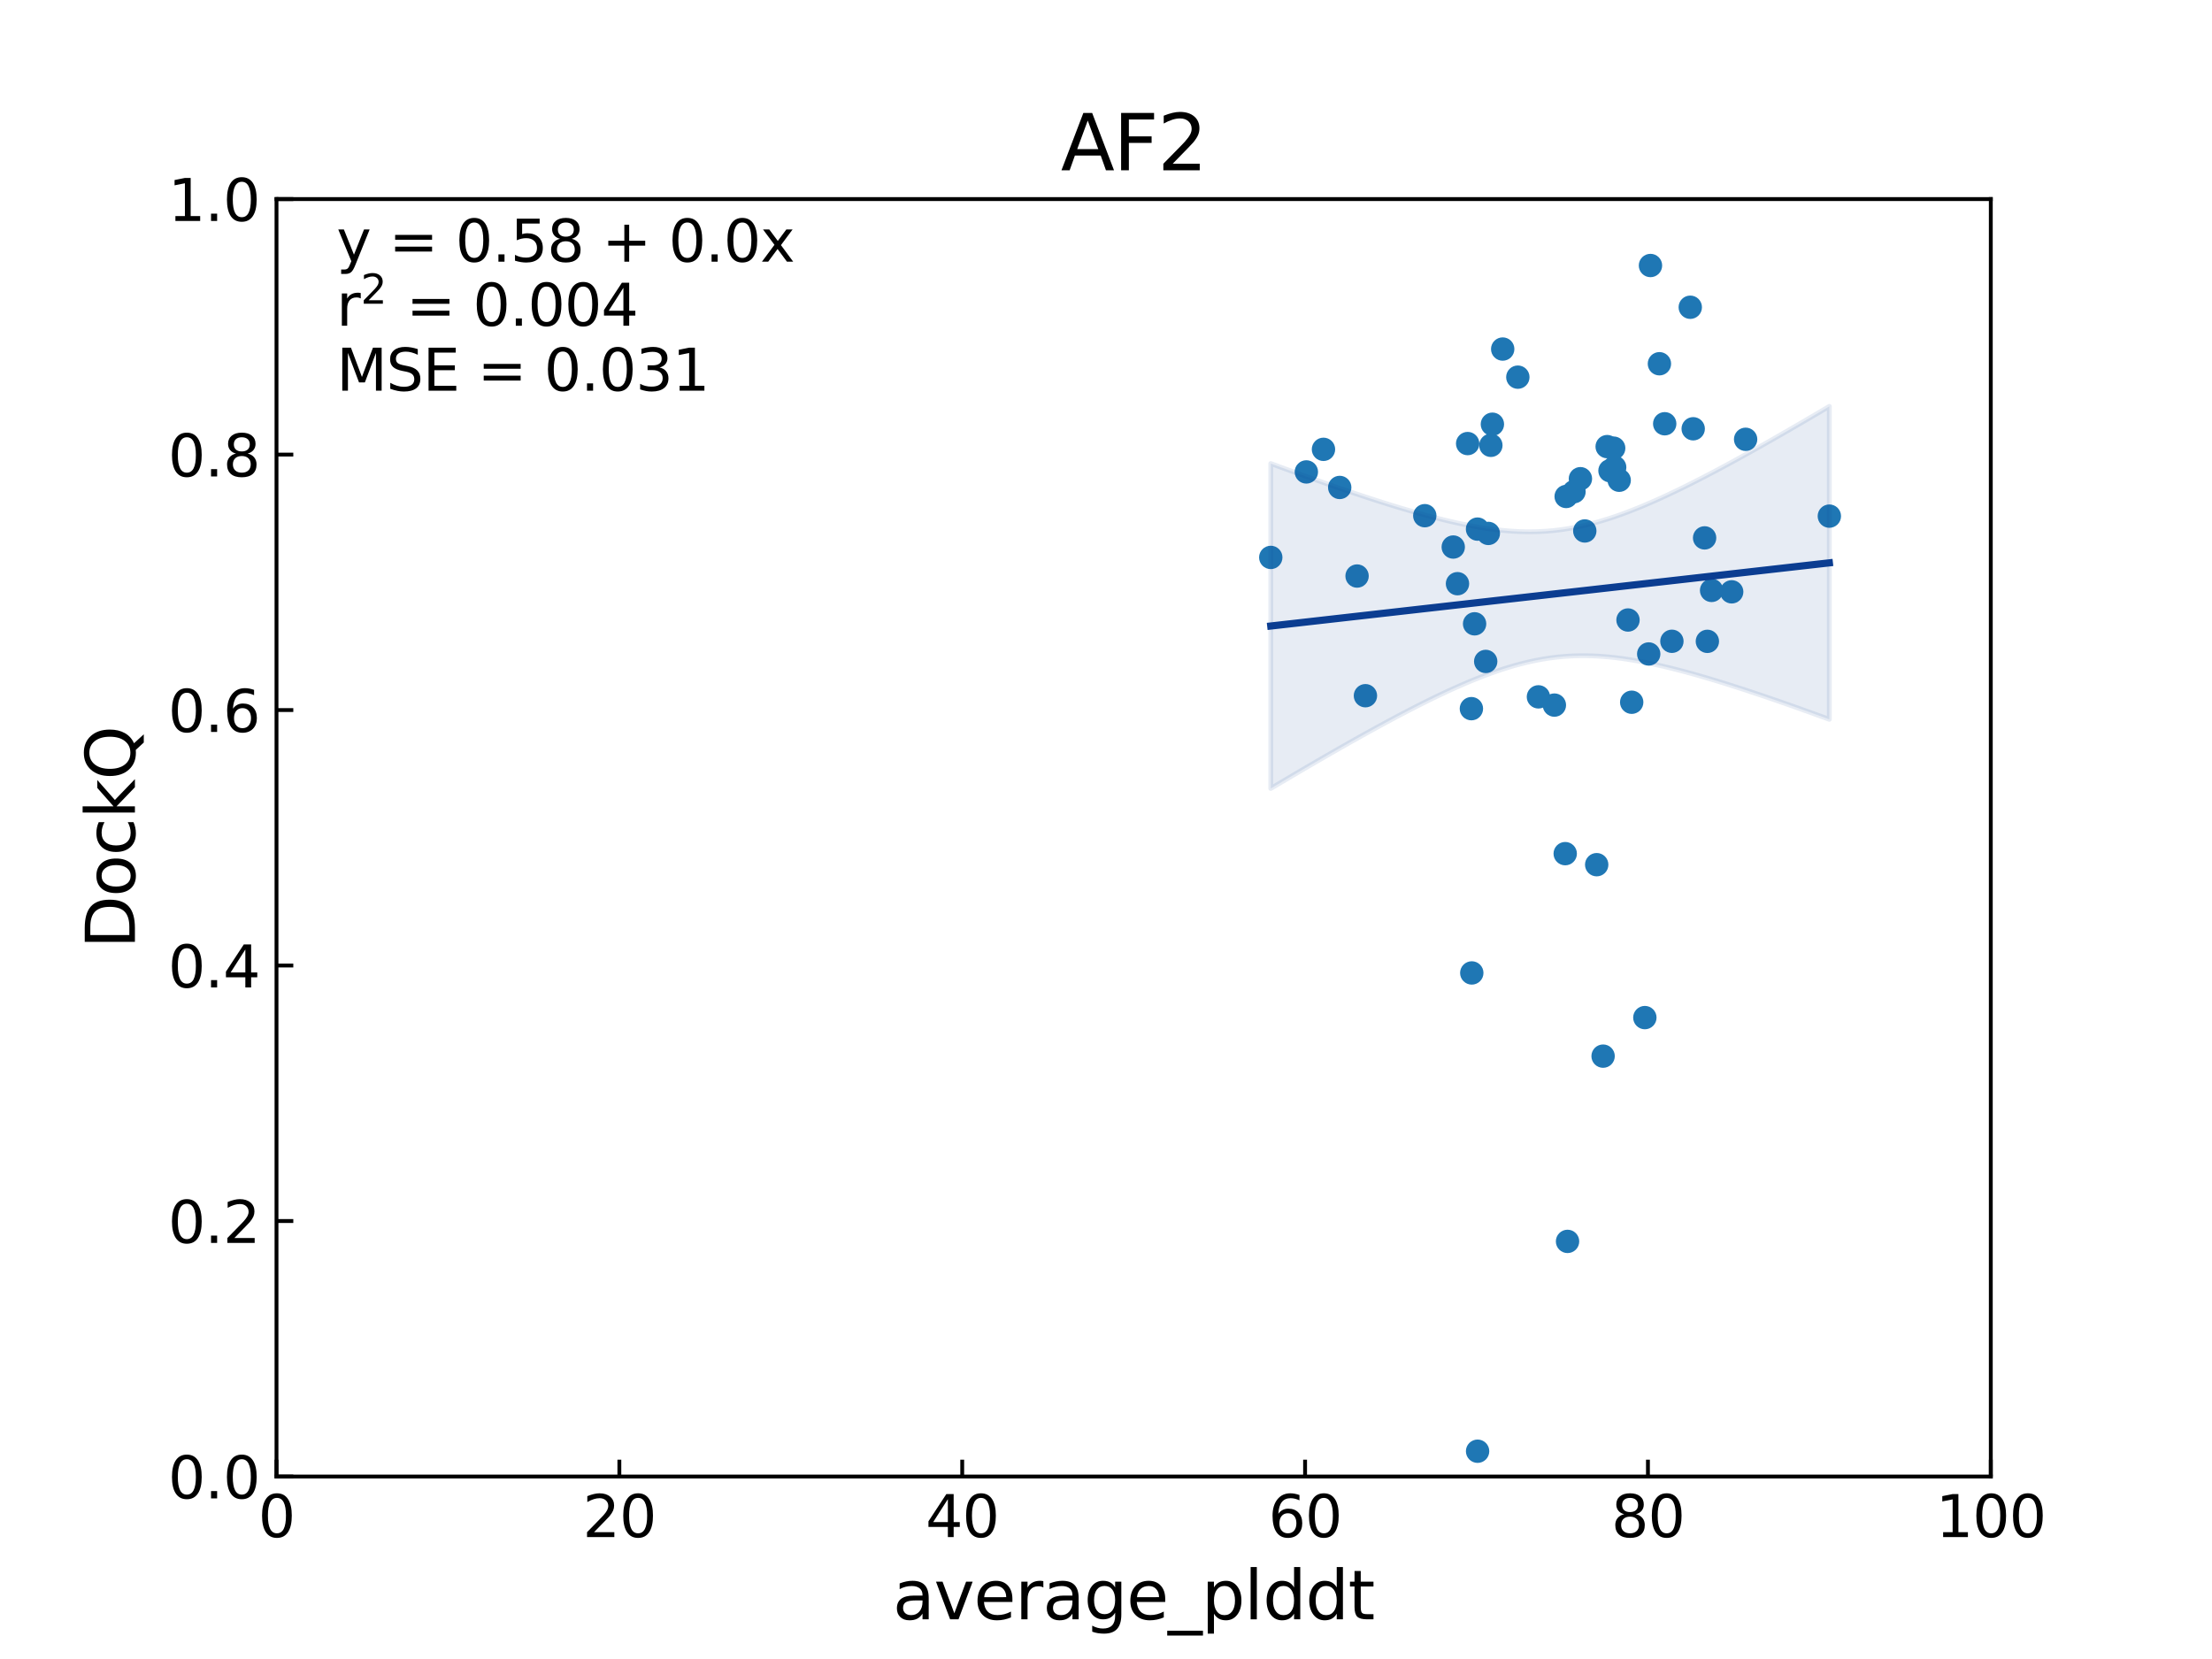 <?xml version="1.0" encoding="utf-8" standalone="no"?>
<!DOCTYPE svg PUBLIC "-//W3C//DTD SVG 1.1//EN"
  "http://www.w3.org/Graphics/SVG/1.1/DTD/svg11.dtd">
<svg xmlns:xlink="http://www.w3.org/1999/xlink" width="460.8pt" height="345.6pt" viewBox="0 0 460.8 345.6" xmlns="http://www.w3.org/2000/svg" version="1.1">
 <defs>
  <style type="text/css">*{stroke-linejoin: round; stroke-linecap: butt}</style>
 </defs>
 <g id="figure_1">
  <g id="patch_1">
   <path d="M 0 345.6 
L 460.8 345.6 
L 460.8 0 
L 0 0 
z
" style="fill: #ffffff"/>
  </g>
  <g id="axes_1">
   <g id="patch_2">
    <path d="M 57.6 307.584 
L 414.72 307.584 
L 414.72 41.472 
L 57.6 41.472 
z
" style="fill: #ffffff"/>
   </g>
   <g id="PathCollection_1">
    <defs>
     <path id="ma50c532ea1" d="M 0 1.936 
C 0.514 1.936 1.006 1.732 1.369 1.369 
C 1.732 1.006 1.936 0.514 1.936 0 
C 1.936 -0.514 1.732 -1.006 1.369 -1.369 
C 1.006 -1.732 0.514 -1.936 0 -1.936 
C -0.514 -1.936 -1.006 -1.732 -1.369 -1.369 
C -1.732 -1.006 -1.936 -0.514 -1.936 0 
C -1.936 0.514 -1.732 1.006 -1.369 1.369 
C -1.006 1.732 -0.514 1.936 0 1.936 
z
" style="stroke: #1f77b4"/>
    </defs>
    <g clip-path="url(#paa5746f2e2)">
     <use xlink:href="#ma50c532ea1" x="337.307" y="100.044" style="fill: #1f77b4; stroke: #1f77b4"/>
     <use xlink:href="#ma50c532ea1" x="284.444" y="144.929" style="fill: #1f77b4; stroke: #1f77b4"/>
     <use xlink:href="#ma50c532ea1" x="305.738" y="92.402" style="fill: #1f77b4; stroke: #1f77b4"/>
     <use xlink:href="#ma50c532ea1" x="343.457" y="136.233" style="fill: #1f77b4; stroke: #1f77b4"/>
     <use xlink:href="#ma50c532ea1" x="282.703" y="119.998" style="fill: #1f77b4; stroke: #1f77b4"/>
     <use xlink:href="#ma50c532ea1" x="302.738" y="113.957" style="fill: #1f77b4; stroke: #1f77b4"/>
     <use xlink:href="#ma50c532ea1" x="360.743" y="123.289" style="fill: #1f77b4; stroke: #1f77b4"/>
     <use xlink:href="#ma50c532ea1" x="355.677" y="133.603" style="fill: #1f77b4; stroke: #1f77b4"/>
     <use xlink:href="#ma50c532ea1" x="381.086" y="107.518" style="fill: #1f77b4; stroke: #1f77b4"/>
     <use xlink:href="#ma50c532ea1" x="327.894" y="102.426" style="fill: #1f77b4; stroke: #1f77b4"/>
     <use xlink:href="#ma50c532ea1" x="329.23" y="99.722" style="fill: #1f77b4; stroke: #1f77b4"/>
     <use xlink:href="#ma50c532ea1" x="363.645" y="91.515" style="fill: #1f77b4; stroke: #1f77b4"/>
     <use xlink:href="#ma50c532ea1" x="355.101" y="112.052" style="fill: #1f77b4; stroke: #1f77b4"/>
     <use xlink:href="#ma50c532ea1" x="326.063" y="177.829" style="fill: #1f77b4; stroke: #1f77b4"/>
     <use xlink:href="#ma50c532ea1" x="356.556" y="122.993" style="fill: #1f77b4; stroke: #1f77b4"/>
     <use xlink:href="#ma50c532ea1" x="272.137" y="98.311" style="fill: #1f77b4; stroke: #1f77b4"/>
     <use xlink:href="#ma50c532ea1" x="343.823" y="55.31" style="fill: #1f77b4; stroke: #1f77b4"/>
     <use xlink:href="#ma50c532ea1" x="352.114" y="64.005" style="fill: #1f77b4; stroke: #1f77b4"/>
     <use xlink:href="#ma50c532ea1" x="345.687" y="75.774" style="fill: #1f77b4; stroke: #1f77b4"/>
     <use xlink:href="#ma50c532ea1" x="316.194" y="78.569" style="fill: #1f77b4; stroke: #1f77b4"/>
     <use xlink:href="#ma50c532ea1" x="307.81" y="302.316" style="fill: #1f77b4; stroke: #1f77b4"/>
     <use xlink:href="#ma50c532ea1" x="348.288" y="133.591" style="fill: #1f77b4; stroke: #1f77b4"/>
     <use xlink:href="#ma50c532ea1" x="307.185" y="129.953" style="fill: #1f77b4; stroke: #1f77b4"/>
     <use xlink:href="#ma50c532ea1" x="326.261" y="103.424" style="fill: #1f77b4; stroke: #1f77b4"/>
     <use xlink:href="#ma50c532ea1" x="336.16" y="93.36" style="fill: #1f77b4; stroke: #1f77b4"/>
     <use xlink:href="#ma50c532ea1" x="326.548" y="258.605" style="fill: #1f77b4; stroke: #1f77b4"/>
     <use xlink:href="#ma50c532ea1" x="333.956" y="220.013" style="fill: #1f77b4; stroke: #1f77b4"/>
     <use xlink:href="#ma50c532ea1" x="339.912" y="146.289" style="fill: #1f77b4; stroke: #1f77b4"/>
     <use xlink:href="#ma50c532ea1" x="342.653" y="211.983" style="fill: #1f77b4; stroke: #1f77b4"/>
     <use xlink:href="#ma50c532ea1" x="279.087" y="101.546" style="fill: #1f77b4; stroke: #1f77b4"/>
     <use xlink:href="#ma50c532ea1" x="330.14" y="110.608" style="fill: #1f77b4; stroke: #1f77b4"/>
     <use xlink:href="#ma50c532ea1" x="320.482" y="145.167" style="fill: #1f77b4; stroke: #1f77b4"/>
     <use xlink:href="#ma50c532ea1" x="334.803" y="93.037" style="fill: #1f77b4; stroke: #1f77b4"/>
     <use xlink:href="#ma50c532ea1" x="275.704" y="93.605" style="fill: #1f77b4; stroke: #1f77b4"/>
     <use xlink:href="#ma50c532ea1" x="296.808" y="107.427" style="fill: #1f77b4; stroke: #1f77b4"/>
     <use xlink:href="#ma50c532ea1" x="313.039" y="72.714" style="fill: #1f77b4; stroke: #1f77b4"/>
     <use xlink:href="#ma50c532ea1" x="310.574" y="92.768" style="fill: #1f77b4; stroke: #1f77b4"/>
     <use xlink:href="#ma50c532ea1" x="336.366" y="97.35" style="fill: #1f77b4; stroke: #1f77b4"/>
     <use xlink:href="#ma50c532ea1" x="352.725" y="89.322" style="fill: #1f77b4; stroke: #1f77b4"/>
     <use xlink:href="#ma50c532ea1" x="346.789" y="88.276" style="fill: #1f77b4; stroke: #1f77b4"/>
     <use xlink:href="#ma50c532ea1" x="339.143" y="129.158" style="fill: #1f77b4; stroke: #1f77b4"/>
     <use xlink:href="#ma50c532ea1" x="306.599" y="202.681" style="fill: #1f77b4; stroke: #1f77b4"/>
     <use xlink:href="#ma50c532ea1" x="306.519" y="147.626" style="fill: #1f77b4; stroke: #1f77b4"/>
     <use xlink:href="#ma50c532ea1" x="309.5" y="137.788" style="fill: #1f77b4; stroke: #1f77b4"/>
     <use xlink:href="#ma50c532ea1" x="332.621" y="180.129" style="fill: #1f77b4; stroke: #1f77b4"/>
     <use xlink:href="#ma50c532ea1" x="335.389" y="98.057" style="fill: #1f77b4; stroke: #1f77b4"/>
     <use xlink:href="#ma50c532ea1" x="307.796" y="110.224" style="fill: #1f77b4; stroke: #1f77b4"/>
     <use xlink:href="#ma50c532ea1" x="310.894" y="88.372" style="fill: #1f77b4; stroke: #1f77b4"/>
     <use xlink:href="#ma50c532ea1" x="310.046" y="111.122" style="fill: #1f77b4; stroke: #1f77b4"/>
     <use xlink:href="#ma50c532ea1" x="264.725" y="116.121" style="fill: #1f77b4; stroke: #1f77b4"/>
     <use xlink:href="#ma50c532ea1" x="323.806" y="146.884" style="fill: #1f77b4; stroke: #1f77b4"/>
     <use xlink:href="#ma50c532ea1" x="303.621" y="121.593" style="fill: #1f77b4; stroke: #1f77b4"/>
    </g>
   </g>
   <g id="PolyCollection_1">
    <defs>
     <path id="m5f1a1b80e8" d="M 264.725 -181.344 
L 264.725 -249.035 
L 265.9 -248.602 
L 267.076 -248.171 
L 268.251 -247.742 
L 269.426 -247.314 
L 270.602 -246.889 
L 271.777 -246.466 
L 272.952 -246.046 
L 274.128 -245.627 
L 275.303 -245.212 
L 276.478 -244.799 
L 277.654 -244.389 
L 278.829 -243.982 
L 280.005 -243.579 
L 281.18 -243.179 
L 282.355 -242.783 
L 283.531 -242.391 
L 284.706 -242.002 
L 285.881 -241.619 
L 287.057 -241.24 
L 288.232 -240.866 
L 289.408 -240.498 
L 290.583 -240.135 
L 291.758 -239.779 
L 292.934 -239.43 
L 294.109 -239.087 
L 295.284 -238.752 
L 296.46 -238.425 
L 297.635 -238.107 
L 298.81 -237.799 
L 299.986 -237.5 
L 301.161 -237.212 
L 302.337 -236.936 
L 303.512 -236.672 
L 304.687 -236.422 
L 305.863 -236.185 
L 307.038 -235.964 
L 308.213 -235.759 
L 309.389 -235.571 
L 310.564 -235.402 
L 311.739 -235.252 
L 312.915 -235.123 
L 314.09 -235.016 
L 315.266 -234.932 
L 316.441 -234.872 
L 317.616 -234.836 
L 318.792 -234.827 
L 319.967 -234.844 
L 321.142 -234.889 
L 322.318 -234.962 
L 323.493 -235.064 
L 324.669 -235.194 
L 325.844 -235.353 
L 327.019 -235.54 
L 328.195 -235.755 
L 329.37 -235.998 
L 330.545 -236.268 
L 331.721 -236.564 
L 332.896 -236.885 
L 334.071 -237.231 
L 335.247 -237.599 
L 336.422 -237.99 
L 337.598 -238.402 
L 338.773 -238.833 
L 339.948 -239.283 
L 341.124 -239.75 
L 342.299 -240.234 
L 343.474 -240.734 
L 344.65 -241.247 
L 345.825 -241.774 
L 347.001 -242.314 
L 348.176 -242.865 
L 349.351 -243.428 
L 350.527 -244 
L 351.702 -244.582 
L 352.877 -245.173 
L 354.053 -245.772 
L 355.228 -246.379 
L 356.403 -246.993 
L 357.579 -247.614 
L 358.754 -248.241 
L 359.93 -248.874 
L 361.105 -249.513 
L 362.28 -250.157 
L 363.456 -250.805 
L 364.631 -251.458 
L 365.806 -252.116 
L 366.982 -252.777 
L 368.157 -253.442 
L 369.333 -254.111 
L 370.508 -254.783 
L 371.683 -255.458 
L 372.859 -256.136 
L 374.034 -256.817 
L 375.209 -257.5 
L 376.385 -258.186 
L 377.56 -258.874 
L 378.735 -259.565 
L 379.911 -260.258 
L 381.086 -260.953 
L 381.086 -195.746 
L 381.086 -195.746 
L 379.911 -196.175 
L 378.735 -196.602 
L 377.56 -197.026 
L 376.385 -197.449 
L 375.209 -197.869 
L 374.034 -198.287 
L 372.859 -198.702 
L 371.683 -199.114 
L 370.508 -199.523 
L 369.333 -199.929 
L 368.157 -200.332 
L 366.982 -200.731 
L 365.806 -201.127 
L 364.631 -201.518 
L 363.456 -201.906 
L 362.28 -202.288 
L 361.105 -202.666 
L 359.93 -203.039 
L 358.754 -203.406 
L 357.579 -203.767 
L 356.403 -204.122 
L 355.228 -204.47 
L 354.053 -204.812 
L 352.877 -205.145 
L 351.702 -205.47 
L 350.527 -205.786 
L 349.351 -206.093 
L 348.176 -206.389 
L 347.001 -206.675 
L 345.825 -206.949 
L 344.65 -207.21 
L 343.474 -207.458 
L 342.299 -207.691 
L 341.124 -207.909 
L 339.948 -208.111 
L 338.773 -208.295 
L 337.598 -208.46 
L 336.422 -208.606 
L 335.247 -208.731 
L 334.071 -208.834 
L 332.896 -208.913 
L 331.721 -208.969 
L 330.545 -208.999 
L 329.37 -209.003 
L 328.195 -208.98 
L 327.019 -208.93 
L 325.844 -208.851 
L 324.669 -208.744 
L 323.493 -208.608 
L 322.318 -208.444 
L 321.142 -208.251 
L 319.967 -208.03 
L 318.792 -207.782 
L 317.616 -207.506 
L 316.441 -207.205 
L 315.266 -206.879 
L 314.09 -206.529 
L 312.915 -206.156 
L 311.739 -205.761 
L 310.564 -205.345 
L 309.389 -204.91 
L 308.213 -204.457 
L 307.038 -203.986 
L 305.863 -203.499 
L 304.687 -202.997 
L 303.512 -202.48 
L 302.337 -201.951 
L 301.161 -201.408 
L 299.986 -200.855 
L 298.81 -200.29 
L 297.635 -199.716 
L 296.46 -199.132 
L 295.284 -198.539 
L 294.109 -197.939 
L 292.934 -197.33 
L 291.758 -196.715 
L 290.583 -196.093 
L 289.408 -195.464 
L 288.232 -194.83 
L 287.057 -194.191 
L 285.881 -193.546 
L 284.706 -192.897 
L 283.531 -192.243 
L 282.355 -191.584 
L 281.18 -190.922 
L 280.005 -190.257 
L 278.829 -189.587 
L 277.654 -188.915 
L 276.478 -188.239 
L 275.303 -187.56 
L 274.128 -186.879 
L 272.952 -186.195 
L 271.777 -185.508 
L 270.602 -184.819 
L 269.426 -184.128 
L 268.251 -183.435 
L 267.076 -182.74 
L 265.9 -182.043 
L 264.725 -181.344 
z
" style="stroke: #0b3d91; stroke-opacity: 0.1"/>
    </defs>
    <g clip-path="url(#paa5746f2e2)">
     <use xlink:href="#m5f1a1b80e8" x="0" y="345.6" style="fill: #0b3d91; fill-opacity: 0.1; stroke: #0b3d91; stroke-opacity: 0.1"/>
    </g>
   </g>
   <g id="matplotlib.axis_1">
    <g id="xtick_1">
     <g id="line2d_1">
      <defs>
       <path id="meac8640b0e" d="M 0 0 
L 0 -3.5 
" style="stroke: #000000; stroke-width: 0.8"/>
      </defs>
      <g>
       <use xlink:href="#meac8640b0e" x="57.6" y="307.584" style="stroke: #000000; stroke-width: 0.8"/>
      </g>
     </g>
     <g id="text_1">
      <!-- 0 -->
      <g transform="translate(53.782 320.202) scale(0.12 -0.12)">
       <defs>
        <path id="DejaVuSans-30" d="M 2034 4250 
Q 1547 4250 1301 3770 
Q 1056 3291 1056 2328 
Q 1056 1369 1301 889 
Q 1547 409 2034 409 
Q 2525 409 2770 889 
Q 3016 1369 3016 2328 
Q 3016 3291 2770 3770 
Q 2525 4250 2034 4250 
z
M 2034 4750 
Q 2819 4750 3233 4129 
Q 3647 3509 3647 2328 
Q 3647 1150 3233 529 
Q 2819 -91 2034 -91 
Q 1250 -91 836 529 
Q 422 1150 422 2328 
Q 422 3509 836 4129 
Q 1250 4750 2034 4750 
z
" transform="scale(0.016)"/>
       </defs>
       <use xlink:href="#DejaVuSans-30"/>
      </g>
     </g>
    </g>
    <g id="xtick_2">
     <g id="line2d_2">
      <g>
       <use xlink:href="#meac8640b0e" x="129.024" y="307.584" style="stroke: #000000; stroke-width: 0.8"/>
      </g>
     </g>
     <g id="text_2">
      <!-- 20 -->
      <g transform="translate(121.389 320.202) scale(0.12 -0.12)">
       <defs>
        <path id="DejaVuSans-32" d="M 1228 531 
L 3431 531 
L 3431 0 
L 469 0 
L 469 531 
Q 828 903 1448 1529 
Q 2069 2156 2228 2338 
Q 2531 2678 2651 2914 
Q 2772 3150 2772 3378 
Q 2772 3750 2511 3984 
Q 2250 4219 1831 4219 
Q 1534 4219 1204 4116 
Q 875 4013 500 3803 
L 500 4441 
Q 881 4594 1212 4672 
Q 1544 4750 1819 4750 
Q 2544 4750 2975 4387 
Q 3406 4025 3406 3419 
Q 3406 3131 3298 2873 
Q 3191 2616 2906 2266 
Q 2828 2175 2409 1742 
Q 1991 1309 1228 531 
z
" transform="scale(0.016)"/>
       </defs>
       <use xlink:href="#DejaVuSans-32"/>
       <use xlink:href="#DejaVuSans-30" x="63.623"/>
      </g>
     </g>
    </g>
    <g id="xtick_3">
     <g id="line2d_3">
      <g>
       <use xlink:href="#meac8640b0e" x="200.448" y="307.584" style="stroke: #000000; stroke-width: 0.8"/>
      </g>
     </g>
     <g id="text_3">
      <!-- 40 -->
      <g transform="translate(192.813 320.202) scale(0.12 -0.12)">
       <defs>
        <path id="DejaVuSans-34" d="M 2419 4116 
L 825 1625 
L 2419 1625 
L 2419 4116 
z
M 2253 4666 
L 3047 4666 
L 3047 1625 
L 3713 1625 
L 3713 1100 
L 3047 1100 
L 3047 0 
L 2419 0 
L 2419 1100 
L 313 1100 
L 313 1709 
L 2253 4666 
z
" transform="scale(0.016)"/>
       </defs>
       <use xlink:href="#DejaVuSans-34"/>
       <use xlink:href="#DejaVuSans-30" x="63.623"/>
      </g>
     </g>
    </g>
    <g id="xtick_4">
     <g id="line2d_4">
      <g>
       <use xlink:href="#meac8640b0e" x="271.872" y="307.584" style="stroke: #000000; stroke-width: 0.8"/>
      </g>
     </g>
     <g id="text_4">
      <!-- 60 -->
      <g transform="translate(264.237 320.202) scale(0.12 -0.12)">
       <defs>
        <path id="DejaVuSans-36" d="M 2113 2584 
Q 1688 2584 1439 2293 
Q 1191 2003 1191 1497 
Q 1191 994 1439 701 
Q 1688 409 2113 409 
Q 2538 409 2786 701 
Q 3034 994 3034 1497 
Q 3034 2003 2786 2293 
Q 2538 2584 2113 2584 
z
M 3366 4563 
L 3366 3988 
Q 3128 4100 2886 4159 
Q 2644 4219 2406 4219 
Q 1781 4219 1451 3797 
Q 1122 3375 1075 2522 
Q 1259 2794 1537 2939 
Q 1816 3084 2150 3084 
Q 2853 3084 3261 2657 
Q 3669 2231 3669 1497 
Q 3669 778 3244 343 
Q 2819 -91 2113 -91 
Q 1303 -91 875 529 
Q 447 1150 447 2328 
Q 447 3434 972 4092 
Q 1497 4750 2381 4750 
Q 2619 4750 2861 4703 
Q 3103 4656 3366 4563 
z
" transform="scale(0.016)"/>
       </defs>
       <use xlink:href="#DejaVuSans-36"/>
       <use xlink:href="#DejaVuSans-30" x="63.623"/>
      </g>
     </g>
    </g>
    <g id="xtick_5">
     <g id="line2d_5">
      <g>
       <use xlink:href="#meac8640b0e" x="343.296" y="307.584" style="stroke: #000000; stroke-width: 0.8"/>
      </g>
     </g>
     <g id="text_5">
      <!-- 80 -->
      <g transform="translate(335.661 320.202) scale(0.12 -0.12)">
       <defs>
        <path id="DejaVuSans-38" d="M 2034 2216 
Q 1584 2216 1326 1975 
Q 1069 1734 1069 1313 
Q 1069 891 1326 650 
Q 1584 409 2034 409 
Q 2484 409 2743 651 
Q 3003 894 3003 1313 
Q 3003 1734 2745 1975 
Q 2488 2216 2034 2216 
z
M 1403 2484 
Q 997 2584 770 2862 
Q 544 3141 544 3541 
Q 544 4100 942 4425 
Q 1341 4750 2034 4750 
Q 2731 4750 3128 4425 
Q 3525 4100 3525 3541 
Q 3525 3141 3298 2862 
Q 3072 2584 2669 2484 
Q 3125 2378 3379 2068 
Q 3634 1759 3634 1313 
Q 3634 634 3220 271 
Q 2806 -91 2034 -91 
Q 1263 -91 848 271 
Q 434 634 434 1313 
Q 434 1759 690 2068 
Q 947 2378 1403 2484 
z
M 1172 3481 
Q 1172 3119 1398 2916 
Q 1625 2713 2034 2713 
Q 2441 2713 2670 2916 
Q 2900 3119 2900 3481 
Q 2900 3844 2670 4047 
Q 2441 4250 2034 4250 
Q 1625 4250 1398 4047 
Q 1172 3844 1172 3481 
z
" transform="scale(0.016)"/>
       </defs>
       <use xlink:href="#DejaVuSans-38"/>
       <use xlink:href="#DejaVuSans-30" x="63.623"/>
      </g>
     </g>
    </g>
    <g id="xtick_6">
     <g id="line2d_6">
      <g>
       <use xlink:href="#meac8640b0e" x="414.72" y="307.584" style="stroke: #000000; stroke-width: 0.8"/>
      </g>
     </g>
     <g id="text_6">
      <!-- 100 -->
      <g transform="translate(403.267 320.202) scale(0.12 -0.12)">
       <defs>
        <path id="DejaVuSans-31" d="M 794 531 
L 1825 531 
L 1825 4091 
L 703 3866 
L 703 4441 
L 1819 4666 
L 2450 4666 
L 2450 531 
L 3481 531 
L 3481 0 
L 794 0 
L 794 531 
z
" transform="scale(0.016)"/>
       </defs>
       <use xlink:href="#DejaVuSans-31"/>
       <use xlink:href="#DejaVuSans-30" x="63.623"/>
       <use xlink:href="#DejaVuSans-30" x="127.246"/>
      </g>
     </g>
    </g>
    <g id="text_7">
     <!-- average_plddt -->
     <g transform="translate(185.981 337.336) scale(0.14 -0.14)">
      <defs>
       <path id="DejaVuSans-61" d="M 2194 1759 
Q 1497 1759 1228 1600 
Q 959 1441 959 1056 
Q 959 750 1161 570 
Q 1363 391 1709 391 
Q 2188 391 2477 730 
Q 2766 1069 2766 1631 
L 2766 1759 
L 2194 1759 
z
M 3341 1997 
L 3341 0 
L 2766 0 
L 2766 531 
Q 2569 213 2275 61 
Q 1981 -91 1556 -91 
Q 1019 -91 701 211 
Q 384 513 384 1019 
Q 384 1609 779 1909 
Q 1175 2209 1959 2209 
L 2766 2209 
L 2766 2266 
Q 2766 2663 2505 2880 
Q 2244 3097 1772 3097 
Q 1472 3097 1187 3025 
Q 903 2953 641 2809 
L 641 3341 
Q 956 3463 1253 3523 
Q 1550 3584 1831 3584 
Q 2591 3584 2966 3190 
Q 3341 2797 3341 1997 
z
" transform="scale(0.016)"/>
       <path id="DejaVuSans-76" d="M 191 3500 
L 800 3500 
L 1894 563 
L 2988 3500 
L 3597 3500 
L 2284 0 
L 1503 0 
L 191 3500 
z
" transform="scale(0.016)"/>
       <path id="DejaVuSans-65" d="M 3597 1894 
L 3597 1613 
L 953 1613 
Q 991 1019 1311 708 
Q 1631 397 2203 397 
Q 2534 397 2845 478 
Q 3156 559 3463 722 
L 3463 178 
Q 3153 47 2828 -22 
Q 2503 -91 2169 -91 
Q 1331 -91 842 396 
Q 353 884 353 1716 
Q 353 2575 817 3079 
Q 1281 3584 2069 3584 
Q 2775 3584 3186 3129 
Q 3597 2675 3597 1894 
z
M 3022 2063 
Q 3016 2534 2758 2815 
Q 2500 3097 2075 3097 
Q 1594 3097 1305 2825 
Q 1016 2553 972 2059 
L 3022 2063 
z
" transform="scale(0.016)"/>
       <path id="DejaVuSans-72" d="M 2631 2963 
Q 2534 3019 2420 3045 
Q 2306 3072 2169 3072 
Q 1681 3072 1420 2755 
Q 1159 2438 1159 1844 
L 1159 0 
L 581 0 
L 581 3500 
L 1159 3500 
L 1159 2956 
Q 1341 3275 1631 3429 
Q 1922 3584 2338 3584 
Q 2397 3584 2469 3576 
Q 2541 3569 2628 3553 
L 2631 2963 
z
" transform="scale(0.016)"/>
       <path id="DejaVuSans-67" d="M 2906 1791 
Q 2906 2416 2648 2759 
Q 2391 3103 1925 3103 
Q 1463 3103 1205 2759 
Q 947 2416 947 1791 
Q 947 1169 1205 825 
Q 1463 481 1925 481 
Q 2391 481 2648 825 
Q 2906 1169 2906 1791 
z
M 3481 434 
Q 3481 -459 3084 -895 
Q 2688 -1331 1869 -1331 
Q 1566 -1331 1297 -1286 
Q 1028 -1241 775 -1147 
L 775 -588 
Q 1028 -725 1275 -790 
Q 1522 -856 1778 -856 
Q 2344 -856 2625 -561 
Q 2906 -266 2906 331 
L 2906 616 
Q 2728 306 2450 153 
Q 2172 0 1784 0 
Q 1141 0 747 490 
Q 353 981 353 1791 
Q 353 2603 747 3093 
Q 1141 3584 1784 3584 
Q 2172 3584 2450 3431 
Q 2728 3278 2906 2969 
L 2906 3500 
L 3481 3500 
L 3481 434 
z
" transform="scale(0.016)"/>
       <path id="DejaVuSans-5f" d="M 3263 -1063 
L 3263 -1509 
L -63 -1509 
L -63 -1063 
L 3263 -1063 
z
" transform="scale(0.016)"/>
       <path id="DejaVuSans-70" d="M 1159 525 
L 1159 -1331 
L 581 -1331 
L 581 3500 
L 1159 3500 
L 1159 2969 
Q 1341 3281 1617 3432 
Q 1894 3584 2278 3584 
Q 2916 3584 3314 3078 
Q 3713 2572 3713 1747 
Q 3713 922 3314 415 
Q 2916 -91 2278 -91 
Q 1894 -91 1617 61 
Q 1341 213 1159 525 
z
M 3116 1747 
Q 3116 2381 2855 2742 
Q 2594 3103 2138 3103 
Q 1681 3103 1420 2742 
Q 1159 2381 1159 1747 
Q 1159 1113 1420 752 
Q 1681 391 2138 391 
Q 2594 391 2855 752 
Q 3116 1113 3116 1747 
z
" transform="scale(0.016)"/>
       <path id="DejaVuSans-6c" d="M 603 4863 
L 1178 4863 
L 1178 0 
L 603 0 
L 603 4863 
z
" transform="scale(0.016)"/>
       <path id="DejaVuSans-64" d="M 2906 2969 
L 2906 4863 
L 3481 4863 
L 3481 0 
L 2906 0 
L 2906 525 
Q 2725 213 2448 61 
Q 2172 -91 1784 -91 
Q 1150 -91 751 415 
Q 353 922 353 1747 
Q 353 2572 751 3078 
Q 1150 3584 1784 3584 
Q 2172 3584 2448 3432 
Q 2725 3281 2906 2969 
z
M 947 1747 
Q 947 1113 1208 752 
Q 1469 391 1925 391 
Q 2381 391 2643 752 
Q 2906 1113 2906 1747 
Q 2906 2381 2643 2742 
Q 2381 3103 1925 3103 
Q 1469 3103 1208 2742 
Q 947 2381 947 1747 
z
" transform="scale(0.016)"/>
       <path id="DejaVuSans-74" d="M 1172 4494 
L 1172 3500 
L 2356 3500 
L 2356 3053 
L 1172 3053 
L 1172 1153 
Q 1172 725 1289 603 
Q 1406 481 1766 481 
L 2356 481 
L 2356 0 
L 1766 0 
Q 1100 0 847 248 
Q 594 497 594 1153 
L 594 3053 
L 172 3053 
L 172 3500 
L 594 3500 
L 594 4494 
L 1172 4494 
z
" transform="scale(0.016)"/>
      </defs>
      <use xlink:href="#DejaVuSans-61"/>
      <use xlink:href="#DejaVuSans-76" x="61.279"/>
      <use xlink:href="#DejaVuSans-65" x="120.459"/>
      <use xlink:href="#DejaVuSans-72" x="181.982"/>
      <use xlink:href="#DejaVuSans-61" x="223.096"/>
      <use xlink:href="#DejaVuSans-67" x="284.375"/>
      <use xlink:href="#DejaVuSans-65" x="347.852"/>
      <use xlink:href="#DejaVuSans-5f" x="409.375"/>
      <use xlink:href="#DejaVuSans-70" x="459.375"/>
      <use xlink:href="#DejaVuSans-6c" x="522.852"/>
      <use xlink:href="#DejaVuSans-64" x="550.635"/>
      <use xlink:href="#DejaVuSans-64" x="614.111"/>
      <use xlink:href="#DejaVuSans-74" x="677.588"/>
     </g>
    </g>
   </g>
   <g id="matplotlib.axis_2">
    <g id="ytick_1">
     <g id="line2d_7">
      <defs>
       <path id="m92a1ce6745" d="M 0 0 
L 3.5 0 
" style="stroke: #000000; stroke-width: 0.8"/>
      </defs>
      <g>
       <use xlink:href="#m92a1ce6745" x="57.6" y="307.584" style="stroke: #000000; stroke-width: 0.8"/>
      </g>
     </g>
     <g id="text_8">
      <!-- 0.0 -->
      <g transform="translate(35.016 312.143) scale(0.12 -0.12)">
       <defs>
        <path id="DejaVuSans-2e" d="M 684 794 
L 1344 794 
L 1344 0 
L 684 0 
L 684 794 
z
" transform="scale(0.016)"/>
       </defs>
       <use xlink:href="#DejaVuSans-30"/>
       <use xlink:href="#DejaVuSans-2e" x="63.623"/>
       <use xlink:href="#DejaVuSans-30" x="95.41"/>
      </g>
     </g>
    </g>
    <g id="ytick_2">
     <g id="line2d_8">
      <g>
       <use xlink:href="#m92a1ce6745" x="57.6" y="254.362" style="stroke: #000000; stroke-width: 0.8"/>
      </g>
     </g>
     <g id="text_9">
      <!-- 0.2 -->
      <g transform="translate(35.016 258.921) scale(0.12 -0.12)">
       <use xlink:href="#DejaVuSans-30"/>
       <use xlink:href="#DejaVuSans-2e" x="63.623"/>
       <use xlink:href="#DejaVuSans-32" x="95.41"/>
      </g>
     </g>
    </g>
    <g id="ytick_3">
     <g id="line2d_9">
      <g>
       <use xlink:href="#m92a1ce6745" x="57.6" y="201.139" style="stroke: #000000; stroke-width: 0.8"/>
      </g>
     </g>
     <g id="text_10">
      <!-- 0.4 -->
      <g transform="translate(35.016 205.698) scale(0.12 -0.12)">
       <use xlink:href="#DejaVuSans-30"/>
       <use xlink:href="#DejaVuSans-2e" x="63.623"/>
       <use xlink:href="#DejaVuSans-34" x="95.41"/>
      </g>
     </g>
    </g>
    <g id="ytick_4">
     <g id="line2d_10">
      <g>
       <use xlink:href="#m92a1ce6745" x="57.6" y="147.917" style="stroke: #000000; stroke-width: 0.8"/>
      </g>
     </g>
     <g id="text_11">
      <!-- 0.6 -->
      <g transform="translate(35.016 152.476) scale(0.12 -0.12)">
       <use xlink:href="#DejaVuSans-30"/>
       <use xlink:href="#DejaVuSans-2e" x="63.623"/>
       <use xlink:href="#DejaVuSans-36" x="95.41"/>
      </g>
     </g>
    </g>
    <g id="ytick_5">
     <g id="line2d_11">
      <g>
       <use xlink:href="#m92a1ce6745" x="57.6" y="94.694" style="stroke: #000000; stroke-width: 0.8"/>
      </g>
     </g>
     <g id="text_12">
      <!-- 0.8 -->
      <g transform="translate(35.016 99.253) scale(0.12 -0.12)">
       <use xlink:href="#DejaVuSans-30"/>
       <use xlink:href="#DejaVuSans-2e" x="63.623"/>
       <use xlink:href="#DejaVuSans-38" x="95.41"/>
      </g>
     </g>
    </g>
    <g id="ytick_6">
     <g id="line2d_12">
      <g>
       <use xlink:href="#m92a1ce6745" x="57.6" y="41.472" style="stroke: #000000; stroke-width: 0.8"/>
      </g>
     </g>
     <g id="text_13">
      <!-- 1.0 -->
      <g transform="translate(35.016 46.031) scale(0.12 -0.12)">
       <use xlink:href="#DejaVuSans-31"/>
       <use xlink:href="#DejaVuSans-2e" x="63.623"/>
       <use xlink:href="#DejaVuSans-30" x="95.41"/>
      </g>
     </g>
    </g>
    <g id="text_14">
     <!-- DockQ -->
     <g transform="translate(28.105 197.614) rotate(-90) scale(0.14 -0.14)">
      <defs>
       <path id="DejaVuSans-44" d="M 1259 4147 
L 1259 519 
L 2022 519 
Q 2988 519 3436 956 
Q 3884 1394 3884 2338 
Q 3884 3275 3436 3711 
Q 2988 4147 2022 4147 
L 1259 4147 
z
M 628 4666 
L 1925 4666 
Q 3281 4666 3915 4102 
Q 4550 3538 4550 2338 
Q 4550 1131 3912 565 
Q 3275 0 1925 0 
L 628 0 
L 628 4666 
z
" transform="scale(0.016)"/>
       <path id="DejaVuSans-6f" d="M 1959 3097 
Q 1497 3097 1228 2736 
Q 959 2375 959 1747 
Q 959 1119 1226 758 
Q 1494 397 1959 397 
Q 2419 397 2687 759 
Q 2956 1122 2956 1747 
Q 2956 2369 2687 2733 
Q 2419 3097 1959 3097 
z
M 1959 3584 
Q 2709 3584 3137 3096 
Q 3566 2609 3566 1747 
Q 3566 888 3137 398 
Q 2709 -91 1959 -91 
Q 1206 -91 779 398 
Q 353 888 353 1747 
Q 353 2609 779 3096 
Q 1206 3584 1959 3584 
z
" transform="scale(0.016)"/>
       <path id="DejaVuSans-63" d="M 3122 3366 
L 3122 2828 
Q 2878 2963 2633 3030 
Q 2388 3097 2138 3097 
Q 1578 3097 1268 2742 
Q 959 2388 959 1747 
Q 959 1106 1268 751 
Q 1578 397 2138 397 
Q 2388 397 2633 464 
Q 2878 531 3122 666 
L 3122 134 
Q 2881 22 2623 -34 
Q 2366 -91 2075 -91 
Q 1284 -91 818 406 
Q 353 903 353 1747 
Q 353 2603 823 3093 
Q 1294 3584 2113 3584 
Q 2378 3584 2631 3529 
Q 2884 3475 3122 3366 
z
" transform="scale(0.016)"/>
       <path id="DejaVuSans-6b" d="M 581 4863 
L 1159 4863 
L 1159 1991 
L 2875 3500 
L 3609 3500 
L 1753 1863 
L 3688 0 
L 2938 0 
L 1159 1709 
L 1159 0 
L 581 0 
L 581 4863 
z
" transform="scale(0.016)"/>
       <path id="DejaVuSans-51" d="M 2522 4238 
Q 1834 4238 1429 3725 
Q 1025 3213 1025 2328 
Q 1025 1447 1429 934 
Q 1834 422 2522 422 
Q 3209 422 3611 934 
Q 4013 1447 4013 2328 
Q 4013 3213 3611 3725 
Q 3209 4238 2522 4238 
z
M 3406 84 
L 4238 -825 
L 3475 -825 
L 2784 -78 
Q 2681 -84 2626 -87 
Q 2572 -91 2522 -91 
Q 1538 -91 948 567 
Q 359 1225 359 2328 
Q 359 3434 948 4092 
Q 1538 4750 2522 4750 
Q 3503 4750 4090 4092 
Q 4678 3434 4678 2328 
Q 4678 1516 4351 937 
Q 4025 359 3406 84 
z
" transform="scale(0.016)"/>
      </defs>
      <use xlink:href="#DejaVuSans-44"/>
      <use xlink:href="#DejaVuSans-6f" x="77.002"/>
      <use xlink:href="#DejaVuSans-63" x="138.184"/>
      <use xlink:href="#DejaVuSans-6b" x="193.164"/>
      <use xlink:href="#DejaVuSans-51" x="251.074"/>
     </g>
    </g>
   </g>
   <g id="line2d_13">
    <path d="M 264.725 130.41 
L 265.9 130.277 
L 267.076 130.144 
L 268.251 130.011 
L 269.426 129.879 
L 270.602 129.746 
L 271.777 129.613 
L 272.952 129.48 
L 274.128 129.347 
L 275.303 129.214 
L 276.478 129.081 
L 277.654 128.948 
L 278.829 128.815 
L 280.005 128.682 
L 281.18 128.549 
L 282.355 128.416 
L 283.531 128.283 
L 284.706 128.151 
L 285.881 128.018 
L 287.057 127.885 
L 288.232 127.752 
L 289.408 127.619 
L 290.583 127.486 
L 291.758 127.353 
L 292.934 127.22 
L 294.109 127.087 
L 295.284 126.954 
L 296.46 126.821 
L 297.635 126.688 
L 298.81 126.555 
L 299.986 126.423 
L 301.161 126.29 
L 302.337 126.157 
L 303.512 126.024 
L 304.687 125.891 
L 305.863 125.758 
L 307.038 125.625 
L 308.213 125.492 
L 309.389 125.359 
L 310.564 125.226 
L 311.739 125.093 
L 312.915 124.96 
L 314.09 124.827 
L 315.266 124.695 
L 316.441 124.562 
L 317.616 124.429 
L 318.792 124.296 
L 319.967 124.163 
L 321.142 124.03 
L 322.318 123.897 
L 323.493 123.764 
L 324.669 123.631 
L 325.844 123.498 
L 327.019 123.365 
L 328.195 123.232 
L 329.37 123.099 
L 330.545 122.967 
L 331.721 122.834 
L 332.896 122.701 
L 334.071 122.568 
L 335.247 122.435 
L 336.422 122.302 
L 337.598 122.169 
L 338.773 122.036 
L 339.948 121.903 
L 341.124 121.77 
L 342.299 121.637 
L 343.474 121.504 
L 344.65 121.371 
L 345.825 121.238 
L 347.001 121.106 
L 348.176 120.973 
L 349.351 120.84 
L 350.527 120.707 
L 351.702 120.574 
L 352.877 120.441 
L 354.053 120.308 
L 355.228 120.175 
L 356.403 120.042 
L 357.579 119.909 
L 358.754 119.776 
L 359.93 119.643 
L 361.105 119.51 
L 362.28 119.378 
L 363.456 119.245 
L 364.631 119.112 
L 365.806 118.979 
L 366.982 118.846 
L 368.157 118.713 
L 369.333 118.58 
L 370.508 118.447 
L 371.683 118.314 
L 372.859 118.181 
L 374.034 118.048 
L 375.209 117.915 
L 376.385 117.782 
L 377.56 117.65 
L 378.735 117.517 
L 379.911 117.384 
L 381.086 117.251 
" clip-path="url(#paa5746f2e2)" style="fill: none; stroke: #0b3d91; stroke-width: 1.5; stroke-linecap: square"/>
   </g>
   <g id="patch_3">
    <path d="M 57.6 307.584 
L 57.6 41.472 
" style="fill: none; stroke: #000000; stroke-width: 0.8; stroke-linejoin: miter; stroke-linecap: square"/>
   </g>
   <g id="patch_4">
    <path d="M 414.72 307.584 
L 414.72 41.472 
" style="fill: none; stroke: #000000; stroke-width: 0.8; stroke-linejoin: miter; stroke-linecap: square"/>
   </g>
   <g id="patch_5">
    <path d="M 57.6 307.584 
L 414.72 307.584 
" style="fill: none; stroke: #000000; stroke-width: 0.8; stroke-linejoin: miter; stroke-linecap: square"/>
   </g>
   <g id="patch_6">
    <path d="M 57.6 41.472 
L 414.72 41.472 
" style="fill: none; stroke: #000000; stroke-width: 0.8; stroke-linejoin: miter; stroke-linecap: square"/>
   </g>
   <g id="text_15">
    <!-- y = 0.58 + 0.0x -->
    <g transform="translate(70.099 54.514) scale(0.12 -0.12)">
     <defs>
      <path id="DejaVuSans-79" d="M 2059 -325 
Q 1816 -950 1584 -1140 
Q 1353 -1331 966 -1331 
L 506 -1331 
L 506 -850 
L 844 -850 
Q 1081 -850 1212 -737 
Q 1344 -625 1503 -206 
L 1606 56 
L 191 3500 
L 800 3500 
L 1894 763 
L 2988 3500 
L 3597 3500 
L 2059 -325 
z
" transform="scale(0.016)"/>
      <path id="DejaVuSans-20" transform="scale(0.016)"/>
      <path id="DejaVuSans-3d" d="M 678 2906 
L 4684 2906 
L 4684 2381 
L 678 2381 
L 678 2906 
z
M 678 1631 
L 4684 1631 
L 4684 1100 
L 678 1100 
L 678 1631 
z
" transform="scale(0.016)"/>
      <path id="DejaVuSans-35" d="M 691 4666 
L 3169 4666 
L 3169 4134 
L 1269 4134 
L 1269 2991 
Q 1406 3038 1543 3061 
Q 1681 3084 1819 3084 
Q 2600 3084 3056 2656 
Q 3513 2228 3513 1497 
Q 3513 744 3044 326 
Q 2575 -91 1722 -91 
Q 1428 -91 1123 -41 
Q 819 9 494 109 
L 494 744 
Q 775 591 1075 516 
Q 1375 441 1709 441 
Q 2250 441 2565 725 
Q 2881 1009 2881 1497 
Q 2881 1984 2565 2268 
Q 2250 2553 1709 2553 
Q 1456 2553 1204 2497 
Q 953 2441 691 2322 
L 691 4666 
z
" transform="scale(0.016)"/>
      <path id="DejaVuSans-2b" d="M 2944 4013 
L 2944 2272 
L 4684 2272 
L 4684 1741 
L 2944 1741 
L 2944 0 
L 2419 0 
L 2419 1741 
L 678 1741 
L 678 2272 
L 2419 2272 
L 2419 4013 
L 2944 4013 
z
" transform="scale(0.016)"/>
      <path id="DejaVuSans-78" d="M 3513 3500 
L 2247 1797 
L 3578 0 
L 2900 0 
L 1881 1375 
L 863 0 
L 184 0 
L 1544 1831 
L 300 3500 
L 978 3500 
L 1906 2253 
L 2834 3500 
L 3513 3500 
z
" transform="scale(0.016)"/>
     </defs>
     <use xlink:href="#DejaVuSans-79"/>
     <use xlink:href="#DejaVuSans-20" x="59.18"/>
     <use xlink:href="#DejaVuSans-3d" x="90.967"/>
     <use xlink:href="#DejaVuSans-20" x="174.756"/>
     <use xlink:href="#DejaVuSans-30" x="206.543"/>
     <use xlink:href="#DejaVuSans-2e" x="270.166"/>
     <use xlink:href="#DejaVuSans-35" x="301.953"/>
     <use xlink:href="#DejaVuSans-38" x="365.576"/>
     <use xlink:href="#DejaVuSans-20" x="429.199"/>
     <use xlink:href="#DejaVuSans-2b" x="460.986"/>
     <use xlink:href="#DejaVuSans-20" x="544.775"/>
     <use xlink:href="#DejaVuSans-30" x="576.562"/>
     <use xlink:href="#DejaVuSans-2e" x="640.186"/>
     <use xlink:href="#DejaVuSans-30" x="671.973"/>
     <use xlink:href="#DejaVuSans-78" x="735.596"/>
    </g>
    <!-- r$^2$ = 0.004 -->
    <g transform="translate(70.099 67.951) scale(0.12 -0.12)">
     <use xlink:href="#DejaVuSans-72" transform="translate(0 0.766)"/>
     <use xlink:href="#DejaVuSans-32" transform="translate(42.07 39.047) scale(0.7)"/>
     <use xlink:href="#DejaVuSans-20" transform="translate(89.341 0.766)"/>
     <use xlink:href="#DejaVuSans-3d" transform="translate(121.128 0.766)"/>
     <use xlink:href="#DejaVuSans-20" transform="translate(204.917 0.766)"/>
     <use xlink:href="#DejaVuSans-30" transform="translate(236.704 0.766)"/>
     <use xlink:href="#DejaVuSans-2e" transform="translate(300.327 0.766)"/>
     <use xlink:href="#DejaVuSans-30" transform="translate(332.114 0.766)"/>
     <use xlink:href="#DejaVuSans-30" transform="translate(395.737 0.766)"/>
     <use xlink:href="#DejaVuSans-34" transform="translate(459.36 0.766)"/>
    </g>
    <!-- MSE = 0.031 -->
    <g transform="translate(70.099 81.389) scale(0.12 -0.12)">
     <defs>
      <path id="DejaVuSans-4d" d="M 628 4666 
L 1569 4666 
L 2759 1491 
L 3956 4666 
L 4897 4666 
L 4897 0 
L 4281 0 
L 4281 4097 
L 3078 897 
L 2444 897 
L 1241 4097 
L 1241 0 
L 628 0 
L 628 4666 
z
" transform="scale(0.016)"/>
      <path id="DejaVuSans-53" d="M 3425 4513 
L 3425 3897 
Q 3066 4069 2747 4153 
Q 2428 4238 2131 4238 
Q 1616 4238 1336 4038 
Q 1056 3838 1056 3469 
Q 1056 3159 1242 3001 
Q 1428 2844 1947 2747 
L 2328 2669 
Q 3034 2534 3370 2195 
Q 3706 1856 3706 1288 
Q 3706 609 3251 259 
Q 2797 -91 1919 -91 
Q 1588 -91 1214 -16 
Q 841 59 441 206 
L 441 856 
Q 825 641 1194 531 
Q 1563 422 1919 422 
Q 2459 422 2753 634 
Q 3047 847 3047 1241 
Q 3047 1584 2836 1778 
Q 2625 1972 2144 2069 
L 1759 2144 
Q 1053 2284 737 2584 
Q 422 2884 422 3419 
Q 422 4038 858 4394 
Q 1294 4750 2059 4750 
Q 2388 4750 2728 4690 
Q 3069 4631 3425 4513 
z
" transform="scale(0.016)"/>
      <path id="DejaVuSans-45" d="M 628 4666 
L 3578 4666 
L 3578 4134 
L 1259 4134 
L 1259 2753 
L 3481 2753 
L 3481 2222 
L 1259 2222 
L 1259 531 
L 3634 531 
L 3634 0 
L 628 0 
L 628 4666 
z
" transform="scale(0.016)"/>
      <path id="DejaVuSans-33" d="M 2597 2516 
Q 3050 2419 3304 2112 
Q 3559 1806 3559 1356 
Q 3559 666 3084 287 
Q 2609 -91 1734 -91 
Q 1441 -91 1130 -33 
Q 819 25 488 141 
L 488 750 
Q 750 597 1062 519 
Q 1375 441 1716 441 
Q 2309 441 2620 675 
Q 2931 909 2931 1356 
Q 2931 1769 2642 2001 
Q 2353 2234 1838 2234 
L 1294 2234 
L 1294 2753 
L 1863 2753 
Q 2328 2753 2575 2939 
Q 2822 3125 2822 3475 
Q 2822 3834 2567 4026 
Q 2313 4219 1838 4219 
Q 1578 4219 1281 4162 
Q 984 4106 628 3988 
L 628 4550 
Q 988 4650 1302 4700 
Q 1616 4750 1894 4750 
Q 2613 4750 3031 4423 
Q 3450 4097 3450 3541 
Q 3450 3153 3228 2886 
Q 3006 2619 2597 2516 
z
" transform="scale(0.016)"/>
     </defs>
     <use xlink:href="#DejaVuSans-4d"/>
     <use xlink:href="#DejaVuSans-53" x="86.279"/>
     <use xlink:href="#DejaVuSans-45" x="149.756"/>
     <use xlink:href="#DejaVuSans-20" x="212.939"/>
     <use xlink:href="#DejaVuSans-3d" x="244.727"/>
     <use xlink:href="#DejaVuSans-20" x="328.516"/>
     <use xlink:href="#DejaVuSans-30" x="360.303"/>
     <use xlink:href="#DejaVuSans-2e" x="423.926"/>
     <use xlink:href="#DejaVuSans-30" x="455.713"/>
     <use xlink:href="#DejaVuSans-33" x="519.336"/>
     <use xlink:href="#DejaVuSans-31" x="582.959"/>
    </g>
   </g>
   <g id="text_16">
    <!-- AF2 -->
    <g transform="translate(220.996 35.472) scale(0.16 -0.16)">
     <defs>
      <path id="DejaVuSans-41" d="M 2188 4044 
L 1331 1722 
L 3047 1722 
L 2188 4044 
z
M 1831 4666 
L 2547 4666 
L 4325 0 
L 3669 0 
L 3244 1197 
L 1141 1197 
L 716 0 
L 50 0 
L 1831 4666 
z
" transform="scale(0.016)"/>
      <path id="DejaVuSans-46" d="M 628 4666 
L 3309 4666 
L 3309 4134 
L 1259 4134 
L 1259 2759 
L 3109 2759 
L 3109 2228 
L 1259 2228 
L 1259 0 
L 628 0 
L 628 4666 
z
" transform="scale(0.016)"/>
     </defs>
     <use xlink:href="#DejaVuSans-41"/>
     <use xlink:href="#DejaVuSans-46" x="68.408"/>
     <use xlink:href="#DejaVuSans-32" x="125.928"/>
    </g>
   </g>
  </g>
 </g>
 <defs>
  <clipPath id="paa5746f2e2">
   <rect x="57.6" y="41.472" width="357.12" height="266.112"/>
  </clipPath>
 </defs>
</svg>
